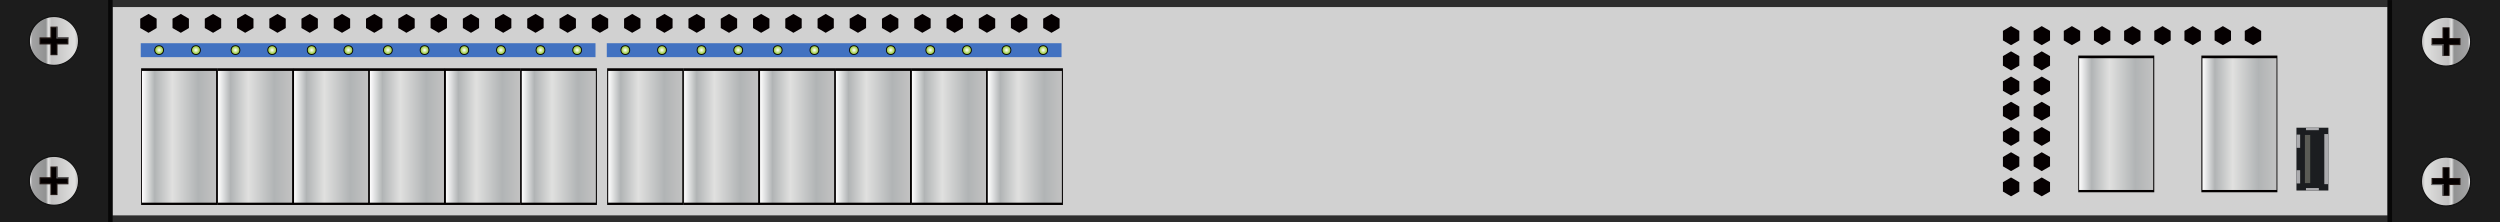 <?xml version="1.0" encoding="utf-8"?>
<!-- Generator: Adobe Illustrator 21.0.0, SVG Export Plug-In . SVG Version: 6.00 Build 0)  -->
<svg version="1.1" id="图层_1" xmlns="http://www.w3.org/2000/svg" xmlns:xlink="http://www.w3.org/1999/xlink" x="0px" y="0px"
	 width="1417.3px" height="126.1px" viewBox="0 0 1417.3 126.1" enable-background="new 0 0 1417.3 126.1" xml:space="preserve">
<rect x="0" y="0" width="1417.3" height="126.1" fill="#808080" stroke="none"/>
<g id="XMLID_9103_">
	<rect id="XMLID_9119_" x="2" y="2" fill="#D1D1D1" width="1413.3" height="122.1"/>
	<path id="XMLID_9116_" fill="#2D2D2D" d="M1413.3,4v118.1H4V4H1413.3 M1417.3,0H0v126.1h1417.3V0L1417.3,0z"/>
</g>
<g id="XMLID_9084_">
	<rect id="XMLID_9102_" x="0" y="0" fill="#1C1C1C" width="63.8" height="126.1"/>
	<rect id="XMLID_9101_" x="61.3" y="0" fill="#070707" width="2.5" height="126.1"/>
	<linearGradient id="XMLID_478_" gradientUnits="userSpaceOnUse" x1="16.663" y1="23.231" x2="44.569" y2="23.231">
		<stop  offset="0" style="stop-color:#FFFFFF"/>
		<stop  offset="5.656110e-02" style="stop-color:#A3A3A4"/>
		<stop  offset="0.337" style="stop-color:#919292"/>
		<stop  offset="0.383" style="stop-color:#E0E0DF"/>
		<stop  offset="0.452" style="stop-color:#C1C0C0"/>
		<stop  offset="0.926" style="stop-color:#E0E0DF"/>
		<stop  offset="0.975" style="stop-color:#C1C0C0"/>
	</linearGradient>
	<path id="XMLID_9100_" fill="url(#XMLID_478_)" d="M16.7,23.2c0,7.7,6.2,13.9,14,13.9c7.7,0,14-6.2,14-13.9c0-7.7-6.2-13.9-14-13.9
		C22.9,9.4,16.7,15.6,16.7,23.2"/>
	
		<ellipse id="XMLID_9099_" fill="none" stroke="#121212" stroke-width="0.75" stroke-miterlimit="10" cx="30.6" cy="23.2" rx="14" ry="13.9"/>
	<polygon id="XMLID_9098_" fill="#040000" points="32.3,31.1 32.3,24.9 38.5,24.9 38.5,21.5 32.3,21.5 32.3,15.4 28.9,15.4 
		28.9,21.5 22.7,21.5 22.7,24.9 28.9,24.9 28.9,31.1 	"/>
	<path id="XMLID_9095_" fill="#221714" d="M32,15.7v5.6v0.6h0.6h5.6v2.8h-5.6H32v0.6v5.6h-2.9v-5.6v-0.6h-0.6H23v-2.8h5.6h0.6v-0.6
		v-5.6H32z M28.6,21.2h-6.2v4h6.2v6.1h4v-6.1h6.2v-4h-6.2v-6.1h-4V21.2z"/>
	<rect id="XMLID_9094_" x="32" y="15.1" fill="#606062" width="0.6" height="6.7"/>
	<rect id="XMLID_9093_" x="32.1" y="21.2" fill="#606062" width="6.8" height="0.6"/>
	<linearGradient id="XMLID_479_" gradientUnits="userSpaceOnUse" x1="16.663" y1="102.511" x2="44.569" y2="102.511">
		<stop  offset="0" style="stop-color:#FFFFFF"/>
		<stop  offset="5.656110e-02" style="stop-color:#A3A3A4"/>
		<stop  offset="0.337" style="stop-color:#919292"/>
		<stop  offset="0.383" style="stop-color:#E0E0DF"/>
		<stop  offset="0.452" style="stop-color:#C1C0C0"/>
		<stop  offset="0.926" style="stop-color:#E0E0DF"/>
		<stop  offset="0.975" style="stop-color:#C1C0C0"/>
	</linearGradient>
	<path id="XMLID_9092_" fill="url(#XMLID_479_)" d="M16.7,102.5c0,7.7,6.2,13.9,14,13.9c7.7,0,14-6.2,14-13.9
		c0-7.7-6.2-13.9-14-13.9C22.9,88.7,16.7,94.9,16.7,102.5"/>
	
		<ellipse id="XMLID_9091_" fill="none" stroke="#121212" stroke-width="0.75" stroke-miterlimit="10" cx="30.6" cy="102.5" rx="14" ry="13.9"/>
	<polygon id="XMLID_9090_" fill="#040000" points="32.3,110.4 32.3,104.2 38.5,104.2 38.5,100.8 32.3,100.8 32.3,94.7 28.9,94.7 
		28.9,100.8 22.7,100.8 22.7,104.2 28.9,104.2 28.9,110.4 	"/>
	<path id="XMLID_9087_" fill="#221714" d="M32,94.9v5.6v0.6h0.6h5.6v2.8h-5.6H32v0.6v5.6h-2.9v-5.6v-0.6h-0.6H23v-2.8h5.6h0.6v-0.6
		v-5.6H32z M28.6,100.5h-6.2v4h6.2v6.1h4v-6.1h6.2v-4h-6.2v-6.1h-4V100.5z"/>
	<rect id="XMLID_9086_" x="32" y="94.4" fill="#606062" width="0.6" height="6.7"/>
	<rect id="XMLID_9085_" x="32.1" y="100.5" fill="#606062" width="6.8" height="0.6"/>
</g>
<g id="XMLID_9065_">
	<rect id="XMLID_9083_" x="1353.5" y="0" fill="#1C1C1C" width="63.8" height="126.1"/>
	
		<rect id="XMLID_9082_" x="1353.5" y="0" transform="matrix(-1 8.790112e-11 -8.790112e-11 -1 2709.59 126.141)" fill="#070707" width="2.5" height="126.1"/>
	
		<linearGradient id="XMLID_480_" gradientUnits="userSpaceOnUse" x1="-3796.558" y1="-6090.034" x2="-3768.651" y2="-6090.034" gradientTransform="matrix(-1 0 0 -1 -2395.898 -5987.124)">
		<stop  offset="0" style="stop-color:#FFFFFF"/>
		<stop  offset="5.656110e-02" style="stop-color:#A3A3A4"/>
		<stop  offset="0.337" style="stop-color:#919292"/>
		<stop  offset="0.383" style="stop-color:#E0E0DF"/>
		<stop  offset="0.452" style="stop-color:#C1C0C0"/>
		<stop  offset="0.926" style="stop-color:#E0E0DF"/>
		<stop  offset="0.975" style="stop-color:#C1C0C0"/>
	</linearGradient>
	<path id="XMLID_9081_" fill="url(#XMLID_480_)" d="M1400.7,102.9c0-7.7-6.2-13.9-14-13.9c-7.7,0-14,6.2-14,13.9
		c0,7.7,6.2,13.9,14,13.9C1394.4,116.8,1400.7,110.6,1400.7,102.9"/>
	
		<ellipse id="XMLID_9080_" fill="none" stroke="#121212" stroke-width="0.75" stroke-miterlimit="10" cx="1386.7" cy="102.9" rx="14" ry="13.9"/>
	<polygon id="XMLID_9079_" fill="#040000" points="1385,95.1 1385,101.2 1378.8,101.2 1378.8,104.6 1385,104.6 1385,110.8 
		1388.4,110.8 1388.4,104.6 1394.6,104.6 1394.6,101.2 1388.4,101.2 1388.4,95.1 	"/>
	<path id="XMLID_9076_" fill="#221714" d="M1385.3,110.5v-5.6v-0.6h-0.6h-5.6v-2.8h5.6h0.6v-0.6v-5.6h2.9v5.6v0.6h0.6h5.6v2.8h-5.6
		h-0.6v0.6v5.6H1385.3z M1388.7,104.9h6.2v-4h-6.2v-6.1h-4v6.1h-6.2v4h6.2v6.1h4V104.9z"/>
	<rect id="XMLID_9075_" x="1384.7" y="104.3" fill="#606062" width="0.6" height="6.7"/>
	<rect id="XMLID_9074_" x="1378.5" y="104.3" fill="#606062" width="6.8" height="0.6"/>
	
		<linearGradient id="XMLID_481_" gradientUnits="userSpaceOnUse" x1="-3796.558" y1="-6010.754" x2="-3768.651" y2="-6010.754" gradientTransform="matrix(-1 0 0 -1 -2395.898 -5987.124)">
		<stop  offset="0" style="stop-color:#FFFFFF"/>
		<stop  offset="5.656110e-02" style="stop-color:#A3A3A4"/>
		<stop  offset="0.337" style="stop-color:#919292"/>
		<stop  offset="0.383" style="stop-color:#E0E0DF"/>
		<stop  offset="0.452" style="stop-color:#C1C0C0"/>
		<stop  offset="0.926" style="stop-color:#E0E0DF"/>
		<stop  offset="0.975" style="stop-color:#C1C0C0"/>
	</linearGradient>
	<path id="XMLID_9073_" fill="url(#XMLID_481_)" d="M1400.7,23.6c0-7.7-6.2-13.9-14-13.9c-7.7,0-14,6.2-14,13.9
		c0,7.7,6.2,13.9,14,13.9C1394.4,37.5,1400.7,31.3,1400.7,23.6"/>
	
		<ellipse id="XMLID_9072_" fill="none" stroke="#121212" stroke-width="0.75" stroke-miterlimit="10" cx="1386.7" cy="23.6" rx="14" ry="13.9"/>
	<polygon id="XMLID_9071_" fill="#040000" points="1385,15.8 1385,21.9 1378.8,21.9 1378.8,25.3 1385,25.3 1385,31.5 1388.4,31.5 
		1388.4,25.3 1394.6,25.3 1394.6,21.9 1388.4,21.9 1388.4,15.8 	"/>
	<path id="XMLID_9068_" fill="#221714" d="M1385.3,31.2v-5.6v-0.6h-0.6h-5.6v-2.8h5.6h0.6v-0.6v-5.6h2.9v5.6v0.6h0.6h5.6v2.8h-5.6
		h-0.6v0.6v5.6H1385.3z M1388.7,25.6h6.2v-4h-6.2v-6.1h-4v6.1h-6.2v4h6.2v6.1h4V25.6z"/>
	<rect id="XMLID_9067_" x="1384.7" y="25.1" fill="#606062" width="0.6" height="6.7"/>
	<rect id="XMLID_9066_" x="1378.5" y="25.1" fill="#606062" width="6.8" height="0.6"/>
</g>
<g id="XMLID_9062_">
	<rect id="XMLID_9064_" x="80" y="38.7" fill="#030000" width="43.1" height="77.5"/>
	<linearGradient id="XMLID_482_" gradientUnits="userSpaceOnUse" x1="80.546" y1="77.529" x2="122.555" y2="77.529">
		<stop  offset="0" style="stop-color:#FFFFFF"/>
		<stop  offset="0.169" style="stop-color:#B1B4B5"/>
		<stop  offset="0.409" style="stop-color:#E0E0DF"/>
		<stop  offset="0.758" style="stop-color:#B1B4B5"/>
		<stop  offset="1" style="stop-color:#C2C2C2"/>
	</linearGradient>
	<rect id="XMLID_9063_" x="80.5" y="40.2" fill="url(#XMLID_482_)" width="42" height="74.7"/>
</g>
<g id="XMLID_9034_">
	<rect id="XMLID_9036_" x="123.1" y="38.7" fill="#030000" width="43.1" height="77.5"/>
	<linearGradient id="XMLID_483_" gradientUnits="userSpaceOnUse" x1="123.6" y1="77.529" x2="165.609" y2="77.529">
		<stop  offset="0" style="stop-color:#FFFFFF"/>
		<stop  offset="0.169" style="stop-color:#B1B4B5"/>
		<stop  offset="0.409" style="stop-color:#E0E0DF"/>
		<stop  offset="0.758" style="stop-color:#B1B4B5"/>
		<stop  offset="1" style="stop-color:#C2C2C2"/>
	</linearGradient>
	<rect id="XMLID_9035_" x="123.6" y="40.2" fill="url(#XMLID_483_)" width="42" height="74.7"/>
</g>
<g id="XMLID_9006_">
	<rect id="XMLID_9008_" x="166.1" y="38.7" fill="#030000" width="43.1" height="77.5"/>
	<linearGradient id="XMLID_484_" gradientUnits="userSpaceOnUse" x1="166.654" y1="77.529" x2="208.663" y2="77.529">
		<stop  offset="0" style="stop-color:#FFFFFF"/>
		<stop  offset="0.169" style="stop-color:#B1B4B5"/>
		<stop  offset="0.409" style="stop-color:#E0E0DF"/>
		<stop  offset="0.758" style="stop-color:#B1B4B5"/>
		<stop  offset="1" style="stop-color:#C2C2C2"/>
	</linearGradient>
	<rect id="XMLID_9007_" x="166.7" y="40.2" fill="url(#XMLID_484_)" width="42" height="74.7"/>
</g>
<g id="XMLID_8978_">
	<rect id="XMLID_8980_" x="209.2" y="38.7" fill="#030000" width="43.1" height="77.5"/>
	<linearGradient id="XMLID_485_" gradientUnits="userSpaceOnUse" x1="209.708" y1="77.529" x2="251.716" y2="77.529">
		<stop  offset="0" style="stop-color:#FFFFFF"/>
		<stop  offset="0.169" style="stop-color:#B1B4B5"/>
		<stop  offset="0.409" style="stop-color:#E0E0DF"/>
		<stop  offset="0.758" style="stop-color:#B1B4B5"/>
		<stop  offset="1" style="stop-color:#C2C2C2"/>
	</linearGradient>
	<rect id="XMLID_8979_" x="209.7" y="40.2" fill="url(#XMLID_485_)" width="42" height="74.7"/>
</g>
<g id="XMLID_8950_">
	<rect id="XMLID_8952_" x="252.2" y="38.7" fill="#030000" width="43.1" height="77.5"/>
	<linearGradient id="XMLID_486_" gradientUnits="userSpaceOnUse" x1="252.762" y1="77.529" x2="294.77" y2="77.529">
		<stop  offset="0" style="stop-color:#FFFFFF"/>
		<stop  offset="0.169" style="stop-color:#B1B4B5"/>
		<stop  offset="0.409" style="stop-color:#E0E0DF"/>
		<stop  offset="0.758" style="stop-color:#B1B4B5"/>
		<stop  offset="1" style="stop-color:#C2C2C2"/>
	</linearGradient>
	<rect id="XMLID_8951_" x="252.8" y="40.2" fill="url(#XMLID_486_)" width="42" height="74.7"/>
</g>
<g id="XMLID_8922_">
	<rect id="XMLID_8924_" x="295.3" y="38.7" fill="#030000" width="43.1" height="77.5"/>
	<linearGradient id="XMLID_487_" gradientUnits="userSpaceOnUse" x1="295.815" y1="77.529" x2="337.824" y2="77.529">
		<stop  offset="0" style="stop-color:#FFFFFF"/>
		<stop  offset="0.169" style="stop-color:#B1B4B5"/>
		<stop  offset="0.409" style="stop-color:#E0E0DF"/>
		<stop  offset="0.758" style="stop-color:#B1B4B5"/>
		<stop  offset="1" style="stop-color:#C2C2C2"/>
	</linearGradient>
	<rect id="XMLID_8923_" x="295.8" y="40.2" fill="url(#XMLID_487_)" width="42" height="74.7"/>
</g>
<rect id="XMLID_8849_" x="79.8" y="24.5" fill-rule="evenodd" clip-rule="evenodd" fill="#4272C1" width="257.8" height="7.9"/>
<radialGradient id="XMLID_495_" cx="-346.705" cy="-335.048" r="2.531" gradientTransform="matrix(1 0 0 1 436.947 363.446)" gradientUnits="userSpaceOnUse">
	<stop  offset="0" style="stop-color:#FFFFFF"/>
	<stop  offset="1" style="stop-color:#8DC21F"/>
</radialGradient>
<circle id="XMLID_8848_" fill="url(#XMLID_495_)" stroke="#030000" stroke-width="0.5" stroke-miterlimit="10" cx="90.2" cy="28.4" r="2.5"/>
<radialGradient id="XMLID_496_" cx="-325.893" cy="-335.048" r="2.531" gradientTransform="matrix(1 0 0 1 436.947 363.446)" gradientUnits="userSpaceOnUse">
	<stop  offset="0" style="stop-color:#FFFFFF"/>
	<stop  offset="1" style="stop-color:#8DC21F"/>
</radialGradient>
<circle id="XMLID_8847_" fill="url(#XMLID_496_)" stroke="#030000" stroke-width="0.5" stroke-miterlimit="10" cx="111.1" cy="28.4" r="2.5"/>
<radialGradient id="XMLID_497_" cx="-303.475" cy="-335.048" r="2.531" gradientTransform="matrix(1 0 0 1 436.947 363.446)" gradientUnits="userSpaceOnUse">
	<stop  offset="0" style="stop-color:#FFFFFF"/>
	<stop  offset="1" style="stop-color:#8DC21F"/>
</radialGradient>
<circle id="XMLID_8846_" fill="url(#XMLID_497_)" stroke="#030000" stroke-width="0.5" stroke-miterlimit="10" cx="133.5" cy="28.4" r="2.5"/>
<radialGradient id="XMLID_498_" cx="-282.663" cy="-335.048" r="2.531" gradientTransform="matrix(1 0 0 1 436.947 363.446)" gradientUnits="userSpaceOnUse">
	<stop  offset="0" style="stop-color:#FFFFFF"/>
	<stop  offset="1" style="stop-color:#8DC21F"/>
</radialGradient>
<circle id="XMLID_8845_" fill="url(#XMLID_498_)" stroke="#030000" stroke-width="0.5" stroke-miterlimit="10" cx="154.3" cy="28.4" r="2.5"/>
<radialGradient id="XMLID_499_" cx="-260.245" cy="-335.048" r="2.531" gradientTransform="matrix(1 0 0 1 436.947 363.446)" gradientUnits="userSpaceOnUse">
	<stop  offset="0" style="stop-color:#FFFFFF"/>
	<stop  offset="1" style="stop-color:#8DC21F"/>
</radialGradient>
<circle id="XMLID_8844_" fill="url(#XMLID_499_)" stroke="#030000" stroke-width="0.5" stroke-miterlimit="10" cx="176.7" cy="28.4" r="2.5"/>
<radialGradient id="XMLID_500_" cx="-239.432" cy="-335.048" r="2.531" gradientTransform="matrix(1 0 0 1 436.947 363.446)" gradientUnits="userSpaceOnUse">
	<stop  offset="0" style="stop-color:#FFFFFF"/>
	<stop  offset="1" style="stop-color:#8DC21F"/>
</radialGradient>
<circle id="XMLID_8843_" fill="url(#XMLID_500_)" stroke="#030000" stroke-width="0.5" stroke-miterlimit="10" cx="197.5" cy="28.4" r="2.5"/>
<radialGradient id="XMLID_501_" cx="-217.014" cy="-335.048" r="2.531" gradientTransform="matrix(1 0 0 1 436.947 363.446)" gradientUnits="userSpaceOnUse">
	<stop  offset="0" style="stop-color:#FFFFFF"/>
	<stop  offset="1" style="stop-color:#8DC21F"/>
</radialGradient>
<circle id="XMLID_8842_" fill="url(#XMLID_501_)" stroke="#030000" stroke-width="0.5" stroke-miterlimit="10" cx="219.9" cy="28.4" r="2.5"/>
<radialGradient id="XMLID_502_" cx="-196.202" cy="-335.048" r="2.531" gradientTransform="matrix(1 0 0 1 436.947 363.446)" gradientUnits="userSpaceOnUse">
	<stop  offset="0" style="stop-color:#FFFFFF"/>
	<stop  offset="1" style="stop-color:#8DC21F"/>
</radialGradient>
<circle id="XMLID_8841_" fill="url(#XMLID_502_)" stroke="#030000" stroke-width="0.5" stroke-miterlimit="10" cx="240.7" cy="28.4" r="2.5"/>
<radialGradient id="XMLID_503_" cx="-173.784" cy="-335.048" r="2.531" gradientTransform="matrix(1 0 0 1 436.947 363.446)" gradientUnits="userSpaceOnUse">
	<stop  offset="0" style="stop-color:#FFFFFF"/>
	<stop  offset="1" style="stop-color:#8DC21F"/>
</radialGradient>
<circle id="XMLID_8840_" fill="url(#XMLID_503_)" stroke="#030000" stroke-width="0.5" stroke-miterlimit="10" cx="263.2" cy="28.4" r="2.5"/>
<radialGradient id="XMLID_504_" cx="-152.972" cy="-335.048" r="2.531" gradientTransform="matrix(1 0 0 1 436.947 363.446)" gradientUnits="userSpaceOnUse">
	<stop  offset="0" style="stop-color:#FFFFFF"/>
	<stop  offset="1" style="stop-color:#8DC21F"/>
</radialGradient>
<circle id="XMLID_8839_" fill="url(#XMLID_504_)" stroke="#030000" stroke-width="0.5" stroke-miterlimit="10" cx="284" cy="28.4" r="2.5"/>
<radialGradient id="XMLID_505_" cx="-130.553" cy="-335.048" r="2.531" gradientTransform="matrix(1 0 0 1 436.947 363.446)" gradientUnits="userSpaceOnUse">
	<stop  offset="0" style="stop-color:#FFFFFF"/>
	<stop  offset="1" style="stop-color:#8DC21F"/>
</radialGradient>
<circle id="XMLID_8838_" fill="url(#XMLID_505_)" stroke="#030000" stroke-width="0.5" stroke-miterlimit="10" cx="306.4" cy="28.4" r="2.5"/>
<radialGradient id="XMLID_506_" cx="-109.741" cy="-335.048" r="2.531" gradientTransform="matrix(1 0 0 1 436.947 363.446)" gradientUnits="userSpaceOnUse">
	<stop  offset="0" style="stop-color:#FFFFFF"/>
	<stop  offset="1" style="stop-color:#8DC21F"/>
</radialGradient>
<circle id="XMLID_8837_" fill="url(#XMLID_506_)" stroke="#030000" stroke-width="0.5" stroke-miterlimit="10" cx="327.2" cy="28.4" r="2.5"/>
<g id="XMLID_8834_">
	<rect id="XMLID_8836_" x="344.2" y="38.7" fill="#030000" width="43.1" height="77.5"/>
	<linearGradient id="XMLID_507_" gradientUnits="userSpaceOnUse" x1="344.76" y1="77.529" x2="386.769" y2="77.529">
		<stop  offset="0" style="stop-color:#FFFFFF"/>
		<stop  offset="0.169" style="stop-color:#B1B4B5"/>
		<stop  offset="0.409" style="stop-color:#E0E0DF"/>
		<stop  offset="0.758" style="stop-color:#B1B4B5"/>
		<stop  offset="1" style="stop-color:#C2C2C2"/>
	</linearGradient>
	<rect id="XMLID_8835_" x="344.8" y="40.2" fill="url(#XMLID_507_)" width="42" height="74.7"/>
</g>
<g id="XMLID_8806_">
	<rect id="XMLID_8808_" x="387.3" y="38.7" fill="#030000" width="43.1" height="77.5"/>
	<linearGradient id="XMLID_508_" gradientUnits="userSpaceOnUse" x1="387.814" y1="77.529" x2="429.823" y2="77.529">
		<stop  offset="0" style="stop-color:#FFFFFF"/>
		<stop  offset="0.169" style="stop-color:#B1B4B5"/>
		<stop  offset="0.409" style="stop-color:#E0E0DF"/>
		<stop  offset="0.758" style="stop-color:#B1B4B5"/>
		<stop  offset="1" style="stop-color:#C2C2C2"/>
	</linearGradient>
	<rect id="XMLID_8807_" x="387.8" y="40.2" fill="url(#XMLID_508_)" width="42" height="74.7"/>
</g>
<g id="XMLID_8778_">
	<rect id="XMLID_8780_" x="430.3" y="38.7" fill="#030000" width="43.1" height="77.5"/>
	<linearGradient id="XMLID_509_" gradientUnits="userSpaceOnUse" x1="430.868" y1="77.529" x2="472.877" y2="77.529">
		<stop  offset="0" style="stop-color:#FFFFFF"/>
		<stop  offset="0.169" style="stop-color:#B1B4B5"/>
		<stop  offset="0.409" style="stop-color:#E0E0DF"/>
		<stop  offset="0.758" style="stop-color:#B1B4B5"/>
		<stop  offset="1" style="stop-color:#C2C2C2"/>
	</linearGradient>
	<rect id="XMLID_8779_" x="430.9" y="40.2" fill="url(#XMLID_509_)" width="42" height="74.7"/>
</g>
<g id="XMLID_8750_">
	<rect id="XMLID_8752_" x="473.4" y="38.7" fill="#030000" width="43.1" height="77.5"/>
	<linearGradient id="XMLID_510_" gradientUnits="userSpaceOnUse" x1="473.922" y1="77.529" x2="515.931" y2="77.529">
		<stop  offset="0" style="stop-color:#FFFFFF"/>
		<stop  offset="0.169" style="stop-color:#B1B4B5"/>
		<stop  offset="0.409" style="stop-color:#E0E0DF"/>
		<stop  offset="0.758" style="stop-color:#B1B4B5"/>
		<stop  offset="1" style="stop-color:#C2C2C2"/>
	</linearGradient>
	<rect id="XMLID_8751_" x="473.9" y="40.2" fill="url(#XMLID_510_)" width="42" height="74.7"/>
</g>
<g id="XMLID_8722_">
	<rect id="XMLID_8724_" x="516.5" y="38.7" fill="#030000" width="43.1" height="77.5"/>
	<linearGradient id="XMLID_511_" gradientUnits="userSpaceOnUse" x1="516.976" y1="77.529" x2="558.985" y2="77.529">
		<stop  offset="0" style="stop-color:#FFFFFF"/>
		<stop  offset="0.169" style="stop-color:#B1B4B5"/>
		<stop  offset="0.409" style="stop-color:#E0E0DF"/>
		<stop  offset="0.758" style="stop-color:#B1B4B5"/>
		<stop  offset="1" style="stop-color:#C2C2C2"/>
	</linearGradient>
	<rect id="XMLID_8723_" x="517" y="40.2" fill="url(#XMLID_511_)" width="42" height="74.7"/>
</g>
<g id="XMLID_8694_">
	<rect id="XMLID_8696_" x="559.5" y="38.7" fill="#030000" width="43.1" height="77.5"/>
	<linearGradient id="XMLID_515_" gradientUnits="userSpaceOnUse" x1="560.03" y1="77.529" x2="602.039" y2="77.529">
		<stop  offset="0" style="stop-color:#FFFFFF"/>
		<stop  offset="0.169" style="stop-color:#B1B4B5"/>
		<stop  offset="0.409" style="stop-color:#E0E0DF"/>
		<stop  offset="0.758" style="stop-color:#B1B4B5"/>
		<stop  offset="1" style="stop-color:#C2C2C2"/>
	</linearGradient>
	<rect id="XMLID_8695_" x="560" y="40.2" fill="url(#XMLID_515_)" width="42" height="74.7"/>
</g>
<g id="XMLID_7375_">
	<rect id="XMLID_7377_" x="1178.2" y="31.5" fill="#030000" width="43.1" height="77.5"/>
	<linearGradient id="XMLID_516_" gradientUnits="userSpaceOnUse" x1="1178.744" y1="70.342" x2="1220.753" y2="70.342">
		<stop  offset="0" style="stop-color:#FFFFFF"/>
		<stop  offset="0.169" style="stop-color:#B1B4B5"/>
		<stop  offset="0.409" style="stop-color:#E0E0DF"/>
		<stop  offset="0.758" style="stop-color:#B1B4B5"/>
		<stop  offset="1" style="stop-color:#C2C2C2"/>
	</linearGradient>
	<rect id="XMLID_7376_" x="1178.7" y="33" fill="url(#XMLID_516_)" width="42" height="74.7"/>
</g>
<g id="XMLID_7403_">
	<rect id="XMLID_7405_" x="1248" y="31.5" fill="#030000" width="43.1" height="77.5"/>
	<linearGradient id="XMLID_517_" gradientUnits="userSpaceOnUse" x1="1248.569" y1="70.342" x2="1290.578" y2="70.342">
		<stop  offset="0" style="stop-color:#FFFFFF"/>
		<stop  offset="0.169" style="stop-color:#B1B4B5"/>
		<stop  offset="0.409" style="stop-color:#E0E0DF"/>
		<stop  offset="0.758" style="stop-color:#B1B4B5"/>
		<stop  offset="1" style="stop-color:#C2C2C2"/>
	</linearGradient>
	<rect id="XMLID_7404_" x="1248.6" y="33" fill="url(#XMLID_517_)" width="42" height="74.7"/>
</g>
<rect id="XMLID_8668_" x="344" y="24.5" fill-rule="evenodd" clip-rule="evenodd" fill="#4272C1" width="257.8" height="7.9"/>
<radialGradient id="XMLID_518_" cx="-82.491" cy="-335.048" r="2.531" gradientTransform="matrix(1 0 0 1 436.947 363.446)" gradientUnits="userSpaceOnUse">
	<stop  offset="0" style="stop-color:#FFFFFF"/>
	<stop  offset="1" style="stop-color:#8DC21F"/>
</radialGradient>
<circle id="XMLID_8667_" fill="url(#XMLID_518_)" stroke="#030000" stroke-width="0.5" stroke-miterlimit="10" cx="354.5" cy="28.4" r="2.5"/>
<radialGradient id="XMLID_519_" cx="-61.679" cy="-335.048" r="2.531" gradientTransform="matrix(1 0 0 1 436.947 363.446)" gradientUnits="userSpaceOnUse">
	<stop  offset="0" style="stop-color:#FFFFFF"/>
	<stop  offset="1" style="stop-color:#8DC21F"/>
</radialGradient>
<circle id="XMLID_8666_" fill="url(#XMLID_519_)" stroke="#030000" stroke-width="0.5" stroke-miterlimit="10" cx="375.3" cy="28.4" r="2.5"/>
<radialGradient id="XMLID_520_" cx="-39.261" cy="-335.048" r="2.531" gradientTransform="matrix(1 0 0 1 436.947 363.446)" gradientUnits="userSpaceOnUse">
	<stop  offset="0" style="stop-color:#FFFFFF"/>
	<stop  offset="1" style="stop-color:#8DC21F"/>
</radialGradient>
<circle id="XMLID_8665_" fill="url(#XMLID_520_)" stroke="#030000" stroke-width="0.5" stroke-miterlimit="10" cx="397.7" cy="28.4" r="2.5"/>
<radialGradient id="XMLID_521_" cx="-18.448" cy="-335.048" r="2.531" gradientTransform="matrix(1 0 0 1 436.947 363.446)" gradientUnits="userSpaceOnUse">
	<stop  offset="0" style="stop-color:#FFFFFF"/>
	<stop  offset="1" style="stop-color:#8DC21F"/>
</radialGradient>
<circle id="XMLID_8664_" fill="url(#XMLID_521_)" stroke="#030000" stroke-width="0.5" stroke-miterlimit="10" cx="418.5" cy="28.4" r="2.5"/>
<radialGradient id="XMLID_531_" cx="3.97" cy="-335.048" r="2.531" gradientTransform="matrix(1 0 0 1 436.947 363.446)" gradientUnits="userSpaceOnUse">
	<stop  offset="0" style="stop-color:#FFFFFF"/>
	<stop  offset="1" style="stop-color:#8DC21F"/>
</radialGradient>
<circle id="XMLID_8663_" fill="url(#XMLID_531_)" stroke="#030000" stroke-width="0.5" stroke-miterlimit="10" cx="440.9" cy="28.4" r="2.5"/>
<radialGradient id="XMLID_532_" cx="24.782" cy="-335.048" r="2.531" gradientTransform="matrix(1 0 0 1 436.947 363.446)" gradientUnits="userSpaceOnUse">
	<stop  offset="0" style="stop-color:#FFFFFF"/>
	<stop  offset="1" style="stop-color:#8DC21F"/>
</radialGradient>
<circle id="XMLID_8662_" fill="url(#XMLID_532_)" stroke="#030000" stroke-width="0.5" stroke-miterlimit="10" cx="461.7" cy="28.4" r="2.5"/>
<radialGradient id="XMLID_533_" cx="47.2" cy="-335.048" r="2.531" gradientTransform="matrix(1 0 0 1 436.947 363.446)" gradientUnits="userSpaceOnUse">
	<stop  offset="0" style="stop-color:#FFFFFF"/>
	<stop  offset="1" style="stop-color:#8DC21F"/>
</radialGradient>
<circle id="XMLID_8661_" fill="url(#XMLID_533_)" stroke="#030000" stroke-width="0.5" stroke-miterlimit="10" cx="484.1" cy="28.4" r="2.5"/>
<radialGradient id="XMLID_534_" cx="68.012" cy="-335.048" r="2.531" gradientTransform="matrix(1 0 0 1 436.947 363.446)" gradientUnits="userSpaceOnUse">
	<stop  offset="0" style="stop-color:#FFFFFF"/>
	<stop  offset="1" style="stop-color:#8DC21F"/>
</radialGradient>
<circle id="XMLID_8660_" fill="url(#XMLID_534_)" stroke="#030000" stroke-width="0.5" stroke-miterlimit="10" cx="505" cy="28.4" r="2.5"/>
<radialGradient id="XMLID_1959_" cx="90.431" cy="-335.048" r="2.531" gradientTransform="matrix(1 0 0 1 436.947 363.446)" gradientUnits="userSpaceOnUse">
	<stop  offset="0" style="stop-color:#FFFFFF"/>
	<stop  offset="1" style="stop-color:#8DC21F"/>
</radialGradient>
<circle id="XMLID_8659_" fill="url(#XMLID_1959_)" stroke="#030000" stroke-width="0.5" stroke-miterlimit="10" cx="527.4" cy="28.4" r="2.5"/>
<radialGradient id="XMLID_2080_" cx="111.243" cy="-335.048" r="2.531" gradientTransform="matrix(1 0 0 1 436.947 363.446)" gradientUnits="userSpaceOnUse">
	<stop  offset="0" style="stop-color:#FFFFFF"/>
	<stop  offset="1" style="stop-color:#8DC21F"/>
</radialGradient>
<circle id="XMLID_8658_" fill="url(#XMLID_2080_)" stroke="#030000" stroke-width="0.5" stroke-miterlimit="10" cx="548.2" cy="28.4" r="2.5"/>
<radialGradient id="XMLID_2081_" cx="133.661" cy="-335.048" r="2.531" gradientTransform="matrix(1 0 0 1 436.947 363.446)" gradientUnits="userSpaceOnUse">
	<stop  offset="0" style="stop-color:#FFFFFF"/>
	<stop  offset="1" style="stop-color:#8DC21F"/>
</radialGradient>
<circle id="XMLID_8657_" fill="url(#XMLID_2081_)" stroke="#030000" stroke-width="0.5" stroke-miterlimit="10" cx="570.6" cy="28.4" r="2.5"/>
<radialGradient id="XMLID_2083_" cx="154.473" cy="-335.048" r="2.531" gradientTransform="matrix(1 0 0 1 436.947 363.446)" gradientUnits="userSpaceOnUse">
	<stop  offset="0" style="stop-color:#FFFFFF"/>
	<stop  offset="1" style="stop-color:#8DC21F"/>
</radialGradient>
<circle id="XMLID_8656_" fill="url(#XMLID_2083_)" stroke="#030000" stroke-width="0.5" stroke-miterlimit="10" cx="591.4" cy="28.4" r="2.5"/>
<g id="XMLID_7002_">
	<rect id="XMLID_8203_" x="1301.9" y="72.4" fill="#1B1D20" width="18.1" height="35.6"/>
	<rect id="XMLID_8202_" x="1301.9" y="96.5" fill="#ABABAE" width="2.1" height="7.5"/>
	<rect id="XMLID_8201_" x="1301.9" y="76.3" fill="#ABABAE" width="2.1" height="7.5"/>
	<rect id="XMLID_7351_" x="1306.7" y="76.5" fill="#5A5B55" width="3" height="27.3"/>
	<rect id="XMLID_7350_" x="1307.3" y="106.6" fill="#ABABAE" width="7.3" height="1.4"/>
	<rect id="XMLID_7348_" x="1307.3" y="72.4" fill="#ABABAE" width="7.3" height="1.4"/>
	<rect id="XMLID_7169_" x="1317.7" y="76" fill="#ABABAE" width="2.3" height="28.4"/>
</g>
<polygon id="XMLID_2190_" fill="#050001" points="1135.5,103.3 1140.1,100.6 1144.8,103.3 1144.8,108.6 1140.1,111.3 1135.5,108.6 
	"/>
<polygon id="XMLID_7389_" fill="#050001" points="1135.5,89 1140.1,86.3 1144.8,89 1144.8,94.3 1140.1,97 1135.5,94.3 "/>
<polygon id="XMLID_7390_" fill="#050001" points="1135.5,74.7 1140.1,72 1144.8,74.7 1144.8,80 1140.1,82.7 1135.5,80 "/>
<polygon id="XMLID_7391_" fill="#050001" points="1135.5,60.4 1140.1,57.7 1144.8,60.4 1144.8,65.8 1140.1,68.4 1135.5,65.8 "/>
<polygon id="XMLID_7392_" fill="#050001" points="1135.5,46.1 1140.1,43.4 1144.8,46.1 1144.8,51.5 1140.1,54.1 1135.5,51.5 "/>
<polygon id="XMLID_7393_" fill="#050001" points="1135.5,31.8 1140.1,29.1 1144.8,31.8 1144.8,37.2 1140.1,39.9 1135.5,37.2 "/>
<polygon id="XMLID_7394_" fill="#050001" points="1135.5,17.5 1140.1,14.8 1144.8,17.5 1144.8,22.9 1140.1,25.6 1135.5,22.9 "/>
<polygon id="XMLID_7388_" fill="#050001" points="591.4,10.6 596.1,7.9 600.7,10.6 600.7,15.9 596.1,18.6 591.4,15.9 "/>
<polygon id="XMLID_7412_" fill="#050001" points="573.1,10.6 577.8,7.9 582.4,10.6 582.4,15.9 577.8,18.6 573.1,15.9 "/>
<polygon id="XMLID_7413_" fill="#050001" points="554.9,10.6 559.5,7.9 564.2,10.6 564.2,15.9 559.5,18.6 554.9,15.9 "/>
<polygon id="XMLID_7414_" fill="#050001" points="536.6,10.6 541.2,7.9 545.9,10.6 545.9,15.9 541.2,18.6 536.6,15.9 "/>
<polygon id="XMLID_7415_" fill="#050001" points="518.3,10.6 522.9,7.9 527.6,10.6 527.6,15.9 522.9,18.6 518.3,15.9 "/>
<polygon id="XMLID_7416_" fill="#050001" points="500,10.6 504.7,7.9 509.3,10.6 509.3,15.9 504.7,18.6 500,15.9 "/>
<polygon id="XMLID_7417_" fill="#050001" points="481.7,10.6 486.4,7.9 491,10.6 491,15.9 486.4,18.6 481.7,15.9 "/>
<polygon id="XMLID_7418_" fill="#050001" points="463.5,10.6 468.1,7.9 472.7,10.6 472.7,15.9 468.1,18.6 463.5,15.9 "/>
<polygon id="XMLID_7419_" fill="#050001" points="445.2,10.6 449.8,7.9 454.5,10.6 454.5,15.9 449.8,18.6 445.2,15.9 "/>
<polygon id="XMLID_7420_" fill="#050001" points="426.9,10.6 431.5,7.9 436.2,10.6 436.2,15.9 431.5,18.6 426.9,15.9 "/>
<polygon id="XMLID_7421_" fill="#050001" points="408.6,10.6 413.3,7.9 417.9,10.6 417.9,15.9 413.3,18.6 408.6,15.9 "/>
<polygon id="XMLID_7422_" fill="#050001" points="390.3,10.6 395,7.9 399.6,10.6 399.6,15.9 395,18.6 390.3,15.9 "/>
<polygon id="XMLID_7423_" fill="#050001" points="372,10.6 376.7,7.9 381.3,10.6 381.3,15.9 376.7,18.6 372,15.9 "/>
<polygon id="XMLID_7424_" fill="#050001" points="353.8,10.6 358.4,7.9 363.1,10.6 363.1,15.9 358.4,18.6 353.8,15.9 "/>
<polygon id="XMLID_7425_" fill="#050001" points="335.5,10.6 340.1,7.9 344.8,10.6 344.8,15.9 340.1,18.6 335.5,15.9 "/>
<polygon id="XMLID_7426_" fill="#050001" points="317.2,10.6 321.8,7.9 326.5,10.6 326.5,15.9 321.8,18.6 317.2,15.9 "/>
<polygon id="XMLID_7427_" fill="#050001" points="298.9,10.6 303.6,7.9 308.2,10.6 308.2,15.9 303.6,18.6 298.9,15.9 "/>
<polygon id="XMLID_7428_" fill="#050001" points="280.6,10.6 285.3,7.9 289.9,10.6 289.9,15.9 285.3,18.6 280.6,15.9 "/>
<polygon id="XMLID_7429_" fill="#050001" points="262.4,10.6 267,7.9 271.6,10.6 271.6,15.9 267,18.6 262.4,15.9 "/>
<polygon id="XMLID_7430_" fill="#050001" points="244.1,10.6 248.7,7.9 253.4,10.6 253.4,15.9 248.7,18.6 244.1,15.9 "/>
<polygon id="XMLID_7431_" fill="#050001" points="225.8,10.6 230.4,7.9 235.1,10.6 235.1,15.9 230.4,18.6 225.8,15.9 "/>
<polygon id="XMLID_7432_" fill="#050001" points="207.5,10.6 212.2,7.9 216.8,10.6 216.8,15.9 212.2,18.6 207.5,15.9 "/>
<polygon id="XMLID_7433_" fill="#050001" points="189.2,10.6 193.9,7.9 198.5,10.6 198.5,15.9 193.9,18.6 189.2,15.9 "/>
<polygon id="XMLID_7434_" fill="#050001" points="170.9,10.6 175.6,7.9 180.2,10.6 180.2,15.9 175.6,18.6 170.9,15.9 "/>
<polygon id="XMLID_7435_" fill="#050001" points="152.7,10.6 157.3,7.9 162,10.6 162,15.9 157.3,18.6 152.7,15.9 "/>
<polygon id="XMLID_7436_" fill="#050001" points="134.4,10.6 139,7.9 143.7,10.6 143.7,15.9 139,18.6 134.4,15.9 "/>
<polygon id="XMLID_7437_" fill="#050001" points="116.1,10.6 120.8,7.9 125.4,10.6 125.4,15.9 120.8,18.6 116.1,15.9 "/>
<polygon id="XMLID_7438_" fill="#050001" points="97.8,10.6 102.5,7.9 107.1,10.6 107.1,15.9 102.5,18.6 97.8,15.9 "/>
<polygon id="XMLID_7439_" fill="#050001" points="79.5,10.6 84.2,7.9 88.8,10.6 88.8,15.9 84.2,18.6 79.5,15.9 "/>
<polygon id="XMLID_7401_" fill="#050001" points="1152.9,103.3 1157.5,100.6 1162.2,103.3 1162.2,108.6 1157.5,111.3 1152.9,108.6 
	"/>
<polygon id="XMLID_7400_" fill="#050001" points="1152.9,89 1157.5,86.3 1162.2,89 1162.2,94.3 1157.5,97 1152.9,94.3 "/>
<polygon id="XMLID_7399_" fill="#050001" points="1152.9,74.7 1157.5,72 1162.2,74.7 1162.2,80 1157.5,82.7 1152.9,80 "/>
<polygon id="XMLID_7398_" fill="#050001" points="1152.9,60.4 1157.5,57.7 1162.2,60.4 1162.2,65.8 1157.5,68.4 1152.9,65.8 "/>
<polygon id="XMLID_7397_" fill="#050001" points="1152.9,46.1 1157.5,43.4 1162.2,46.1 1162.2,51.5 1157.5,54.1 1152.9,51.5 "/>
<polygon id="XMLID_7396_" fill="#050001" points="1152.9,31.8 1157.5,29.1 1162.2,31.8 1162.2,37.2 1157.5,39.9 1152.9,37.2 "/>
<polygon id="XMLID_7395_" fill="#050001" points="1152.9,17.5 1157.5,14.8 1162.2,17.5 1162.2,22.9 1157.5,25.6 1152.9,22.9 "/>
<polygon id="XMLID_7402_" fill="#050001" points="1170,17.5 1174.6,14.8 1179.3,17.5 1179.3,22.9 1174.6,25.6 1170,22.9 "/>
<polygon id="XMLID_7406_" fill="#050001" points="1187.1,17.5 1191.7,14.8 1196.4,17.5 1196.4,22.9 1191.7,25.6 1187.1,22.9 "/>
<polygon id="XMLID_7407_" fill="#050001" points="1204.2,17.5 1208.9,14.8 1213.5,17.5 1213.5,22.9 1208.9,25.6 1204.2,22.9 "/>
<polygon id="XMLID_7408_" fill="#050001" points="1221.3,17.5 1226,14.8 1230.6,17.5 1230.6,22.9 1226,25.6 1221.3,22.9 "/>
<polygon id="XMLID_7409_" fill="#050001" points="1238.4,17.5 1243.1,14.8 1247.7,17.5 1247.7,22.9 1243.1,25.6 1238.4,22.9 "/>
<polygon id="XMLID_7410_" fill="#050001" points="1255.5,17.5 1260.2,14.8 1264.8,17.5 1264.8,22.9 1260.2,25.6 1255.5,22.9 "/>
<polygon id="XMLID_7411_" fill="#050001" points="1272.6,17.5 1277.3,14.8 1281.9,17.5 1281.9,22.9 1277.3,25.6 1272.6,22.9 "/>
</svg>
